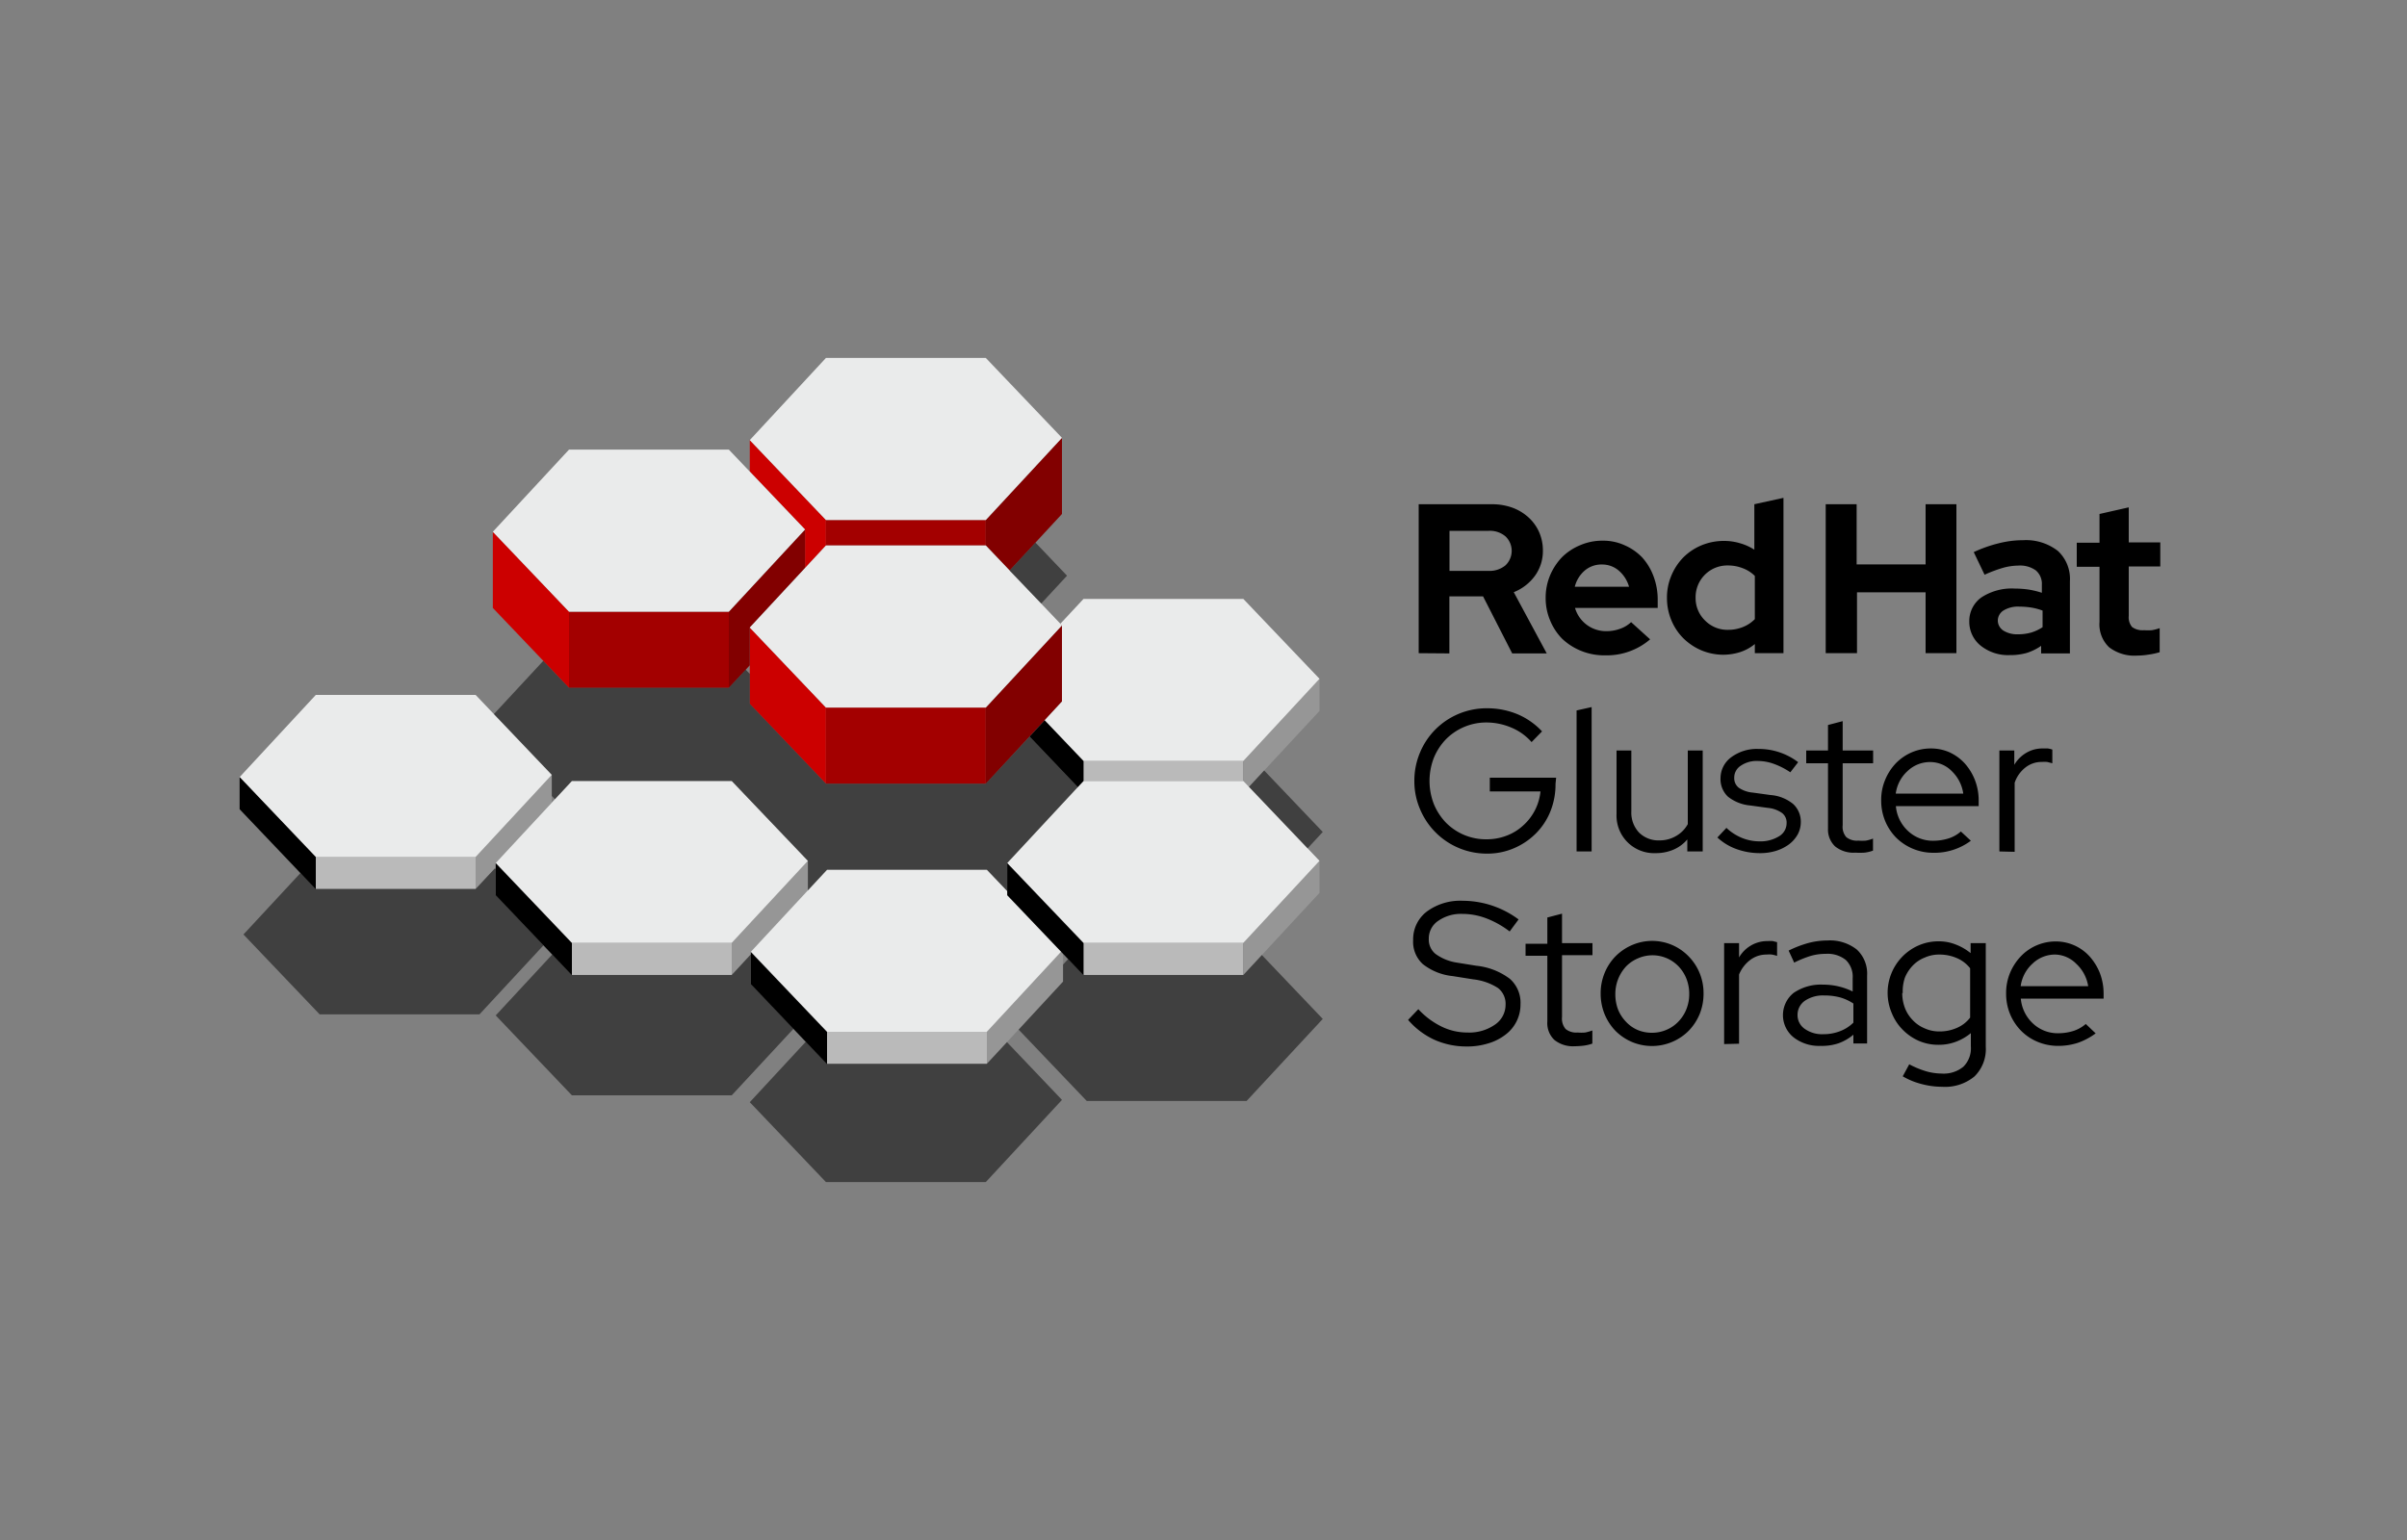 <svg xmlns="http://www.w3.org/2000/svg" width="200" height="128">
	<rect width="100%" height="100%" fill="#808080" stroke="none"/>
	<path fill="#c00" d="m40.95 50.53 6.33 6.64v-6.33l-6.33-6.64v6.33zM62.3 58.5l6.33 6.64v-6.33l-6.33-6.65v6.34zm0-21.92v2.62l4.59 4.81v3.21l1.74-1.88v-2.12l-6.33-6.64z"/>
	<path fill="#a30000" d="M47.28 50.84h13.28v6.33H47.28zm21.35 7.97h13.28v6.33H68.63zm0-15.59v2.12h13.28v-2.12H68.63z"/>
	<path fill="#820000" d="m81.91 65.14 6.33-6.83v-6.33l-6.33 6.83v6.33zm0-21.92v2.12l1.98 2.08 4.35-4.7v-6.33l-6.33 6.83zM60.56 57.17l1.74-1.87v-3.14l4.59-4.94v-3.21l-6.33 6.83v6.33z"/>
	<path fill="#bababa" d="M26.24 71.23h13.28v2.66H26.24zm63.78 7.14h13.28v2.66H90.02zm-21.3 7.39H82v2.66H68.72zm-21.2-7.39H60.8v2.66H47.52zm42.5-15.12h13.28v1.65H90.02z"/>
	<path fill="#969696" d="m103.31 81.04 6.33-6.83v-2.66l-6.33 6.82v2.67zM82 88.42l6.33-6.83v-2.66L82 85.76v2.66zm-21.2-7.38 6.33-6.83v-2.66l-6.33 6.82v2.67zm-21.28-7.15 1.67-1.79v-.37l4.66-5.03v-2.3l-6.33 6.83v2.66zm63.79-10.64v1.66l.47.49 5.86-6.31v-2.67l-6.33 6.83z"/>
	<path fill="#eaebeb" d="m81.91 43.22 6.33-6.83-6.33-6.64H68.63l-6.33 6.83 6.33 6.64h13.28zm-21.35 7.62 6.33-6.83-6.33-6.64H47.28l-6.33 6.83 6.33 6.64h13.28zm8.07-5.5-6.33 6.82 6.33 6.65h13.28l6.33-6.83-6.33-6.64H68.63zM39.52 57.76H26.24l-6.33 6.83 6.33 6.64h13.28l6.33-6.83-6.33-6.64zm21.28 7.15H47.52l-6.33 6.82 6.33 6.64H60.8l6.33-6.82-6.33-6.64zm7.92 7.38-6.33 6.82 6.33 6.65H82l6.33-6.83L82 72.29H68.72z"/>
	<path fill="#eaebeb" d="M88.24 51.98v6.33l-1.44 1.56 3.23 3.38h13.28l6.33-6.83-6.33-6.64H90.03l-1.92 2.06.13.14zm1.79 12.93-6.34 6.82 6.34 6.64h13.28l6.33-6.82-6.33-6.64H90.03z"/>
	<path class="cls-7" d="m83.69 74.41 6.34 6.65v-2.67l-6.34-6.64v2.66zm-63.78-7.15 6.33 6.65v-2.67l-6.33-6.65v2.67zM62.39 81.8l6.33 6.65v-2.67l-6.33-6.64v2.66zm-21.2-7.39 6.33 6.65v-2.67l-6.33-6.64v2.66zM86.8 59.87l-1.25 1.35 4 4.2.48-.51v-1.65l-3.23-3.39z"/>
	<path opacity=".5" d="M82 88.42H68.72l-1.76-1.84-4.66 5.03 6.33 6.64h13.28l6.33-6.83-4.57-4.8-1.67 1.8zm21.31-7.38H90.03l-1.27-1.33-.43.46v1.42l-3.69 3.99 5.66 5.93h13.28l6.33-6.82-5.06-5.31-1.54 1.66zm-40.92.74v-2.46l-1.59 1.72H47.52l-1.63-1.71-4.7 5.07 6.33 6.64H60.8l5.14-5.54-3.55-3.72zm-21.2-7.39v-2.14l-.07-.07-1.6 1.71v-2.66l.34-.37-.34.37v2.66H26.24l-1.27-1.33-4.74 5.11 6.33 6.64h13.28l5.32-5.74-3.97-4.18zm3.84-9.1.82-.89v1.76l.26.26 1.41-1.51H60.8l6.33 6.64V74l1.59-1.71H82l1.69 1.77v-2.33l5.86-6.31-4-4.2-3.64 3.92H68.63L62.3 58.5v-2.49l-.34-.35-1.4 1.51v-2.98 2.98H47.28l-2.14-2.24-4.1 4.42 4.81 5.05-.82.89zm63.62 5.22 1.26-1.36-4.87-5.11-1.26 1.36 4.87 5.11zM88.66 47.85l-2.62-2.75-2.15 2.32 2.63 2.74 2.14-2.31z"/>
	<path d="M129.25 65.16a6 6 0 0 1-.43 2.29 5.46 5.46 0 0 1-1.21 1.83 5.72 5.72 0 0 1-1.81 1.22 5.57 5.57 0 0 1-2.24.45 6 6 0 0 1-5.56-3.68 5.86 5.86 0 0 1-.48-2.36 6 6 0 0 1 .47-2.36 5.93 5.93 0 0 1 1.28-1.92 6 6 0 0 1 4.29-1.76 6.55 6.55 0 0 1 2.57.51 6 6 0 0 1 2 1.41l-.87.89a4.56 4.56 0 0 0-1.67-1.2 5.34 5.34 0 0 0-2.08-.43 4.72 4.72 0 0 0-3.37 1.4 4.93 4.93 0 0 0-1 1.54 5.3 5.3 0 0 0 0 3.84 4.93 4.93 0 0 0 1 1.54 4.66 4.66 0 0 0 3.37 1.39 4.59 4.59 0 0 0 1.67-.3 4.18 4.18 0 0 0 1.36-.83 4.37 4.37 0 0 0 1.46-2.85h-4.21v-1.14h5.51zm3-6.39v12H131V59.05zm3.3 3.61v5.06a2.41 2.41 0 0 0 .63 1.75 2.28 2.28 0 0 0 1.71.66 2.66 2.66 0 0 0 1.35-.35 2.53 2.53 0 0 0 1-1v-6.12h1.24v8.39h-1.28v-1a3.08 3.08 0 0 1-1.15.85 3.69 3.69 0 0 1-1.48.29 3.12 3.12 0 0 1-3.25-3.25v-5.28zm7.15 7.23.75-.8a4.15 4.15 0 0 0 1.28.83 3.87 3.87 0 0 0 1.45.29 2.94 2.94 0 0 0 1.64-.42 1.26 1.26 0 0 0 .63-1.08 1 1 0 0 0-.37-.85 2.41 2.41 0 0 0-1.18-.43l-1.46-.2a3.48 3.48 0 0 1-1.87-.74 2 2 0 0 1-.61-1.52 2.16 2.16 0 0 1 .89-1.75 3.56 3.56 0 0 1 2.26-.69 5.4 5.4 0 0 1 3.3 1.1l-.65.84a6.13 6.13 0 0 0-1.37-.7 3.92 3.92 0 0 0-1.35-.24 2.31 2.31 0 0 0-1.39.39 1.16 1.16 0 0 0-.55 1 1 1 0 0 0 .37.83 2.45 2.45 0 0 0 1.19.41l1.45.2a3.36 3.36 0 0 1 1.89.75 2 2 0 0 1 .63 1.53 2.14 2.14 0 0 1-.26 1 2.68 2.68 0 0 1-.72.82 3.64 3.64 0 0 1-1.08.54 4.48 4.48 0 0 1-1.34.19 5.71 5.71 0 0 1-1.95-.34 4.61 4.61 0 0 1-1.58-.96zm9.19-.72v-5.45h-1.81v-1.06h1.81v-2.12l1.22-.32v2.44h2.53v1.06h-2.53v5.14a1.31 1.31 0 0 0 .3 1 1.41 1.41 0 0 0 1 .29 4 4 0 0 0 .63 0 3.16 3.16 0 0 0 .59-.17v1a3 3 0 0 1-.71.17 6.76 6.76 0 0 1-.76 0 2.43 2.43 0 0 1-1.68-.52 1.92 1.92 0 0 1-.59-1.46zm11.87.99a5.05 5.05 0 0 1-3.13 1 4.37 4.37 0 0 1-3.08-1.26 4.36 4.36 0 0 1-.91-1.38 4.42 4.42 0 0 1-.33-1.71 4.28 4.28 0 0 1 .32-1.69 4.46 4.46 0 0 1 .88-1.38 4.12 4.12 0 0 1 1.32-.92 4 4 0 0 1 1.61-.33 3.78 3.78 0 0 1 1.57.33 3.94 3.94 0 0 1 1.25.92 4.56 4.56 0 0 1 .84 1.38 4.66 4.66 0 0 1 .31 1.69V67h-6.88a3.18 3.18 0 0 0 1 2.06 3 3 0 0 0 2.13.82 4.26 4.26 0 0 0 1.27-.2 2.82 2.82 0 0 0 1-.57zm-3.35-6.54a2.69 2.69 0 0 0-1.89.73 3.08 3.08 0 0 0-1 1.89h5.61a3.21 3.21 0 0 0-.95-1.86 2.5 2.5 0 0 0-1.77-.76zm5.72 7.43v-8.39h1.24v1.19a2.77 2.77 0 0 1 1-1 2.62 2.62 0 0 1 1.37-.36h.42a2.22 2.22 0 0 1 .37.09v1.14l-.43-.11a3.27 3.27 0 0 0-.44 0 2.15 2.15 0 0 0-1.35.45 2.69 2.69 0 0 0-.91 1.28v5.74zm-49.13 14 .85-.89a6.52 6.52 0 0 0 1.94 1.45 4.88 4.88 0 0 0 2.16.49 3.73 3.73 0 0 0 2.26-.65 2 2 0 0 0 .89-1.66 1.66 1.66 0 0 0-.63-1.39 4.77 4.77 0 0 0-2.06-.72l-1.7-.27a4.79 4.79 0 0 1-2.49-1 2.51 2.51 0 0 1-.8-2 2.89 2.89 0 0 1 1.13-2.36 4.68 4.68 0 0 1 3-.9 7.8 7.8 0 0 1 4.63 1.55l-.74 1a7.74 7.74 0 0 0-1.94-1.09 5.61 5.61 0 0 0-2-.37 3.3 3.3 0 0 0-2 .58 1.76 1.76 0 0 0-.78 1.48 1.53 1.53 0 0 0 .55 1.26A4 4 0 0 0 121 80l1.67.27a5.55 5.55 0 0 1 2.79 1.09 2.65 2.65 0 0 1 .88 2.12 3.12 3.12 0 0 1-1.25 2.52 4.32 4.32 0 0 1-1.42.72 5.84 5.84 0 0 1-1.82.26 6.53 6.53 0 0 1-2.67-.56 6.44 6.44 0 0 1-2.18-1.65zm11.57.13v-5.46h-1.81v-1h1.81v-2.18l1.22-.32v2.45h2.53v1h-2.53v5.14a1.33 1.33 0 0 0 .3 1 1.41 1.41 0 0 0 1 .29 3.8 3.8 0 0 0 .62 0 3.93 3.93 0 0 0 .6-.17v1.09a3.52 3.52 0 0 1-.71.17 6.76 6.76 0 0 1-.76.05 2.48 2.48 0 0 1-1.68-.52 1.92 1.92 0 0 1-.59-1.54zm4.43-2.33a4.4 4.4 0 0 1 .33-1.7 4.3 4.3 0 0 1 .91-1.39 4.37 4.37 0 0 1 1.37-.93 4.21 4.21 0 0 1 4.69.93 4.32 4.32 0 0 1 .92 1.39 4.4 4.4 0 0 1 .33 1.7 4.52 4.52 0 0 1-.33 1.73 4.43 4.43 0 0 1-.92 1.39 4.31 4.31 0 0 1-4.69.92 4.34 4.34 0 0 1-1.37-.92 4.41 4.41 0 0 1-.91-1.39 4.52 4.52 0 0 1-.33-1.73zm4.28 3.27a3 3 0 0 0 1.2-.25 2.94 2.94 0 0 0 1-.7 3.14 3.14 0 0 0 .64-1 3.35 3.35 0 0 0 .24-1.28 3.43 3.43 0 0 0-.24-1.28 3.2 3.2 0 0 0-.64-1 3 3 0 0 0-3.37-.68 3 3 0 0 0-1 .68 3.36 3.36 0 0 0-.89 2.31 3.55 3.55 0 0 0 .23 1.28 3.16 3.16 0 0 0 .65 1 2.88 2.88 0 0 0 1 .7 3.07 3.07 0 0 0 1.17.22zm5.98.94v-8.39h1.24v1.19a2.72 2.72 0 0 1 1-1 2.66 2.66 0 0 1 1.38-.36 2.77 2.77 0 0 1 .42 0l.36.09v1.14a3.39 3.39 0 0 0-.43-.11 2.18 2.18 0 0 0-.44 0 2.21 2.21 0 0 0-1.35.44 2.87 2.87 0 0 0-.94 1.22v5.75zm8.01.15a3.43 3.43 0 0 1-2.24-.71 2.37 2.37 0 0 1 0-3.69 4 4 0 0 1 2.45-.69 5.64 5.64 0 0 1 1.3.15 5.52 5.52 0 0 1 1.16.42V81.3a1.92 1.92 0 0 0-.57-1.51 2.41 2.41 0 0 0-1.66-.51 4.53 4.53 0 0 0-1.25.17 8.89 8.89 0 0 0-1.38.56l-.46-1a9.09 9.09 0 0 1 1.67-.64 6.26 6.26 0 0 1 1.54-.2 3.61 3.61 0 0 1 2.45.75 2.72 2.72 0 0 1 .86 2.16v5.65H154V86a4 4 0 0 1-1.25.72 4.34 4.34 0 0 1-1.48.21zm-1.91-2.57a1.38 1.38 0 0 0 .59 1.15 2.48 2.48 0 0 0 1.53.45 3.81 3.81 0 0 0 1.38-.24A3.22 3.22 0 0 0 154 85v-1.59a4 4 0 0 0-1.11-.51 5 5 0 0 0-1.32-.16 2.66 2.66 0 0 0-1.6.44 1.42 1.42 0 0 0-.61 1.18zm11.7 2.48a4.06 4.06 0 0 1-1.63-.33 4.28 4.28 0 0 1-1.33-.92 4.14 4.14 0 0 1-.9-1.36 4.3 4.3 0 0 1 2.24-5.66 4.12 4.12 0 0 1 1.65-.33 3.74 3.74 0 0 1 1.4.26 4.47 4.47 0 0 1 1.25.72v-.83H165V87a3.18 3.18 0 0 1-.94 2.47 3.82 3.82 0 0 1-2.68.86 6.72 6.72 0 0 1-1.72-.23 6 6 0 0 1-1.56-.64l.54-1a7.46 7.46 0 0 0 1.4.58 4.8 4.8 0 0 0 1.29.19 2.57 2.57 0 0 0 1.81-.57 2.15 2.15 0 0 0 .62-1.68v-1.11a4.33 4.33 0 0 1-1.25.72 4 4 0 0 1-1.45.25zm-3-4.3a3.48 3.48 0 0 0 .23 1.26 3 3 0 0 0 .65 1 2.83 2.83 0 0 0 1 .68 2.87 2.87 0 0 0 1.2.25 3.51 3.51 0 0 0 1.47-.3 2.71 2.71 0 0 0 1.09-.85v-4.1a2.78 2.78 0 0 0-1.09-.84 3.61 3.61 0 0 0-1.47-.3 2.88 2.88 0 0 0-1.21.25 2.76 2.76 0 0 0-1 .67 3.18 3.18 0 0 0-.65 1 3.52 3.52 0 0 0-.18 1.28zm16.07 3.35a5.58 5.58 0 0 1-1.46.78 5.22 5.22 0 0 1-1.67.26 4.41 4.41 0 0 1-1.7-.34 4.18 4.18 0 0 1-1.37-.92 4.36 4.36 0 0 1-.91-1.38 4.43 4.43 0 0 1-.33-1.72 4.35 4.35 0 0 1 .32-1.69 4.53 4.53 0 0 1 .88-1.37 4 4 0 0 1 2.93-1.26 3.78 3.78 0 0 1 2.82 1.26 4.63 4.63 0 0 1 .84 1.37 4.74 4.74 0 0 1 .31 1.69V83h-6.88a3.21 3.21 0 0 0 1 2.06 3 3 0 0 0 2.12.82 4.28 4.28 0 0 0 1.28-.2 3 3 0 0 0 1-.57zm-3.34-6.55a2.69 2.69 0 0 0-1.89.74 3.08 3.08 0 0 0-1 1.89h5.61a3.21 3.21 0 0 0-1-1.87 2.54 2.54 0 0 0-1.72-.76zm-52.91-25.05V41.91h6.05a5 5 0 0 1 1.72.28A4.06 4.06 0 0 1 127 43a3.66 3.66 0 0 1 .88 1.21 3.78 3.78 0 0 1 .32 1.56 3.51 3.51 0 0 1-.66 2.09 4 4 0 0 1-1.76 1.36l2.74 5.09h-2.87l-2.42-4.74h-2.8v4.74zm5.82-10.17h-3.26v3.33h3.26a2.06 2.06 0 0 0 1.39-.46 1.66 1.66 0 0 0 0-2.41 2 2 0 0 0-1.39-.46zm13.41 9.02a5.53 5.53 0 0 1-3.73 1.33 5.1 5.1 0 0 1-2-.37 5 5 0 0 1-1.57-1 4.71 4.71 0 0 1-1-1.51 4.76 4.76 0 0 1-.38-1.89 4.82 4.82 0 0 1 .36-1.86 5 5 0 0 1 1-1.53 4.7 4.7 0 0 1 1.52-1 4.64 4.64 0 0 1 1.86-.37 4.27 4.27 0 0 1 1.82.38 4.56 4.56 0 0 1 1.45 1 4.85 4.85 0 0 1 .95 1.57 5.47 5.47 0 0 1 .35 2v.64h-6.87a2.68 2.68 0 0 0 2.62 1.93 3.24 3.24 0 0 0 1.13-.2 2.52 2.52 0 0 0 .91-.55zm-4-6.22a2.13 2.13 0 0 0-1.43.5 2.61 2.61 0 0 0-.83 1.35h4.51a2.77 2.77 0 0 0-.84-1.33 2.1 2.1 0 0 0-1.41-.52zm12.7 7.37v-.76a3.73 3.73 0 0 1-1.22.67 4.66 4.66 0 0 1-1.4.22 4.75 4.75 0 0 1-1.83-.37 4.84 4.84 0 0 1-1.49-1 4.58 4.58 0 0 1-1-1.51 4.77 4.77 0 0 1-.36-1.85 4.64 4.64 0 0 1 .37-1.86 4.76 4.76 0 0 1 1-1.51 4.68 4.68 0 0 1 1.51-1 4.83 4.83 0 0 1 1.87-.36 4.51 4.51 0 0 1 1.31.19 4.33 4.33 0 0 1 1.2.54v-3.78l2.42-.53v12.91zm-4.92-4.61a2.57 2.57 0 0 0 .78 1.89 2.6 2.6 0 0 0 1.91.78 3.25 3.25 0 0 0 1.23-.23 2.83 2.83 0 0 0 1-.66v-3.59a2.78 2.78 0 0 0-1-.64 3.32 3.32 0 0 0-1.23-.23 2.63 2.63 0 0 0-2.69 2.68zm10.81 4.61V41.91h2.57v5H160v-5h2.56v12.38H160v-5.06h-5.7v5.06zm15.3.16a3.64 3.64 0 0 1-2.43-.79 2.54 2.54 0 0 1-.94-2 2.41 2.41 0 0 1 1-2 4.59 4.59 0 0 1 2.78-.74 8.47 8.47 0 0 1 1.13.08 7.3 7.3 0 0 1 1.12.27v-.65a1.47 1.47 0 0 0-.5-1.21 2.24 2.24 0 0 0-1.45-.4 4.91 4.91 0 0 0-1.26.18 11.41 11.41 0 0 0-1.55.58l-.9-1.88a11.25 11.25 0 0 1 2.1-.74 8.26 8.26 0 0 1 2-.25 4.31 4.31 0 0 1 2.89.89 3.16 3.16 0 0 1 1 2.52v6h-2.39v-.63a4.38 4.38 0 0 1-1.23.6 5 5 0 0 1-1.37.17zm-1-2.88a1 1 0 0 0 .46.84 2.14 2.14 0 0 0 1.22.31 3.92 3.92 0 0 0 1.11-.15 3.6 3.6 0 0 0 .93-.44v-1.38a4.91 4.91 0 0 0-.93-.25 6.69 6.69 0 0 0-1-.08 2.32 2.32 0 0 0-1.3.31 1 1 0 0 0-.49.84zm8.45.12v-4.58h-1.89v-2h1.89v-2.39l2.43-.55v2.91h2.62v2h-2.62v4.12a1.24 1.24 0 0 0 .28.92 1.49 1.49 0 0 0 1 .26 4.31 4.31 0 0 0 .64 0 3.69 3.69 0 0 0 .65-.17v2a6 6 0 0 1-.93.2 5.84 5.84 0 0 1-.94.08 3.45 3.45 0 0 1-2.33-.69 2.62 2.62 0 0 1-.8-2.11z"/>
</svg>
